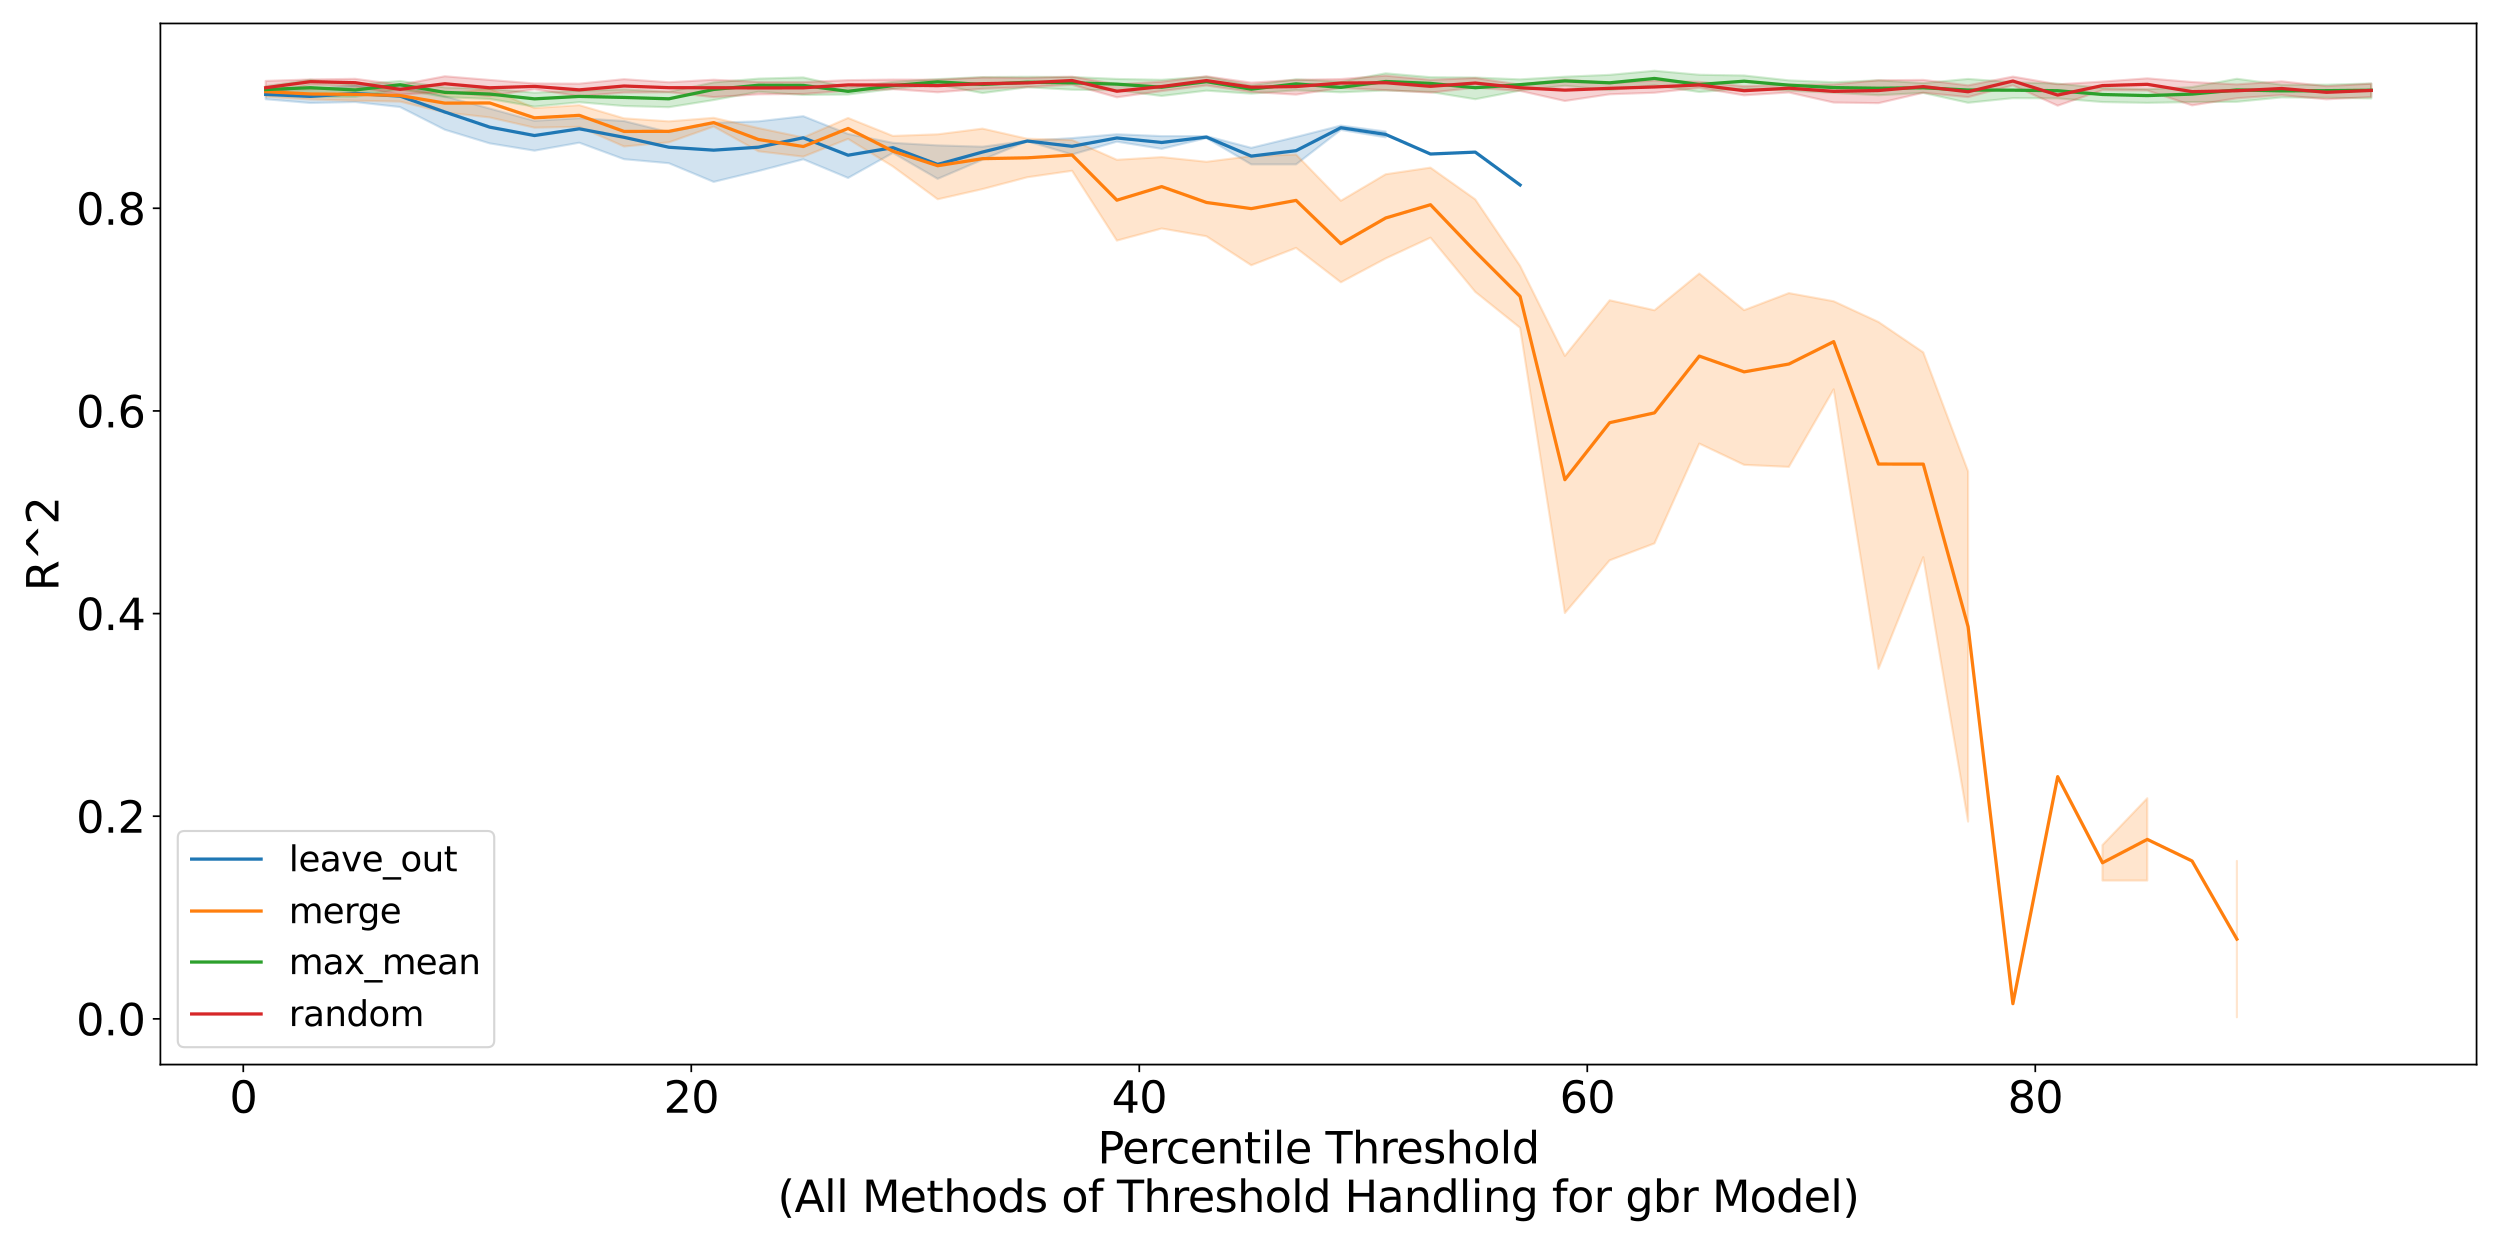 <?xml version="1.0" encoding="utf-8" standalone="no"?>
<!DOCTYPE svg PUBLIC "-//W3C//DTD SVG 1.1//EN"
  "http://www.w3.org/Graphics/SVG/1.1/DTD/svg11.dtd">
<svg xmlns:xlink="http://www.w3.org/1999/xlink" width="1152pt" height="576pt" viewBox="0 0 1152 576" xmlns="http://www.w3.org/2000/svg" version="1.1">
 <defs>
  <style type="text/css">*{stroke-linejoin: round; stroke-linecap: butt}</style>
 </defs>
 <g id="figure_1">
  <g id="patch_1">
   <path d="M 0 576 
L 1152 576 
L 1152 0 
L 0 0 
z
" style="fill: #ffffff"/>
  </g>
  <g id="axes_1">
   <g id="patch_2">
    <path d="M 73.91 490.552 
L 1141.2 490.552 
L 1141.2 10.8 
L 73.91 10.8 
z
" style="fill: #ffffff"/>
   </g>
   <g id="PolyCollection_1">
    <defs>
     <path id="m4a0634a171" d="M 122.423 -534.662 
L 122.423 -530.281 
L 143.067 -528.54 
L 163.711 -528.992 
L 184.355 -526.661 
L 204.999 -516.219 
L 225.643 -509.937 
L 246.287 -506.567 
L 266.931 -510.241 
L 287.574 -502.639 
L 308.218 -500.788 
L 328.862 -492.19 
L 349.506 -497.2 
L 370.15 -502.597 
L 390.794 -494.007 
L 411.438 -505.547 
L 432.082 -493.604 
L 452.726 -502.406 
L 473.37 -510.942 
L 494.014 -504.807 
L 514.657 -510.713 
L 535.301 -507.404 
L 555.945 -512.368 
L 576.589 -500.245 
L 597.233 -500.245 
L 617.877 -516.156 
L 638.521 -512.719 
L 638.521 -515.4 
L 638.521 -515.4 
L 617.877 -518.135 
L 597.233 -512.889 
L 576.589 -507.873 
L 555.945 -513.279 
L 535.301 -513.279 
L 514.657 -514.142 
L 494.014 -512.361 
L 473.37 -511.092 
L 452.726 -508.398 
L 432.082 -509.004 
L 411.438 -510.182 
L 390.794 -514.289 
L 370.15 -522.458 
L 349.506 -520.078 
L 328.862 -519.395 
L 308.218 -515.105 
L 287.574 -520.228 
L 266.931 -521.549 
L 246.287 -520.344 
L 225.643 -525.974 
L 204.999 -531.592 
L 184.355 -536.585 
L 163.711 -536.496 
L 143.067 -534.888 
L 122.423 -534.662 
z
" style="stroke: #1f77b4; stroke-opacity: 0.2"/>
    </defs>
    <g clip-path="url(#p0e1de28fc1)">
     <use xlink:href="#m4a0634a171" x="0" y="576" style="fill: #1f77b4; fill-opacity: 0.2; stroke: #1f77b4; stroke-opacity: 0.2"/>
    </g>
   </g>
   <g id="PolyCollection_2">
    <path d="M 122.423 40.106 
L 122.423 44.524 
L 143.067 45.809 
L 163.711 46.401 
L 184.355 46.813 
L 204.999 51.826 
L 225.643 54.112 
L 246.287 58.826 
L 266.931 58.439 
L 287.574 67.488 
L 308.218 65.592 
L 328.862 58.318 
L 349.506 69.719 
L 370.15 72.183 
L 390.794 63.997 
L 411.438 76.705 
L 432.082 91.825 
L 452.726 87.122 
L 473.37 81.682 
L 494.014 78.698 
L 514.657 110.86 
L 535.301 105.288 
L 555.945 108.879 
L 576.589 122.224 
L 597.233 114.238 
L 617.877 130.082 
L 638.521 119.089 
L 659.165 109.519 
L 679.809 134.504 
L 700.453 151.051 
L 721.096 282.473 
L 741.74 258.194 
L 762.384 250.391 
L 783.028 204.406 
L 803.672 214.196 
L 824.316 215.141 
L 844.96 179.409 
L 865.604 308.198 
L 886.248 256.777 
L 906.892 378.583 
L 906.892 217.19 
L 906.892 217.19 
L 886.248 162.373 
L 865.604 148.359 
L 844.96 138.819 
L 824.316 135.058 
L 803.672 142.917 
L 783.028 126.049 
L 762.384 142.964 
L 741.74 138.368 
L 721.096 163.981 
L 700.453 122.484 
L 679.809 91.884 
L 659.165 77.242 
L 638.521 80.292 
L 617.877 92.502 
L 597.233 71.206 
L 576.589 71.934 
L 555.945 74.546 
L 535.301 72.392 
L 514.657 73.628 
L 494.014 64.511 
L 473.37 63.93 
L 452.726 59.27 
L 432.082 61.893 
L 411.438 62.633 
L 390.794 54.357 
L 370.15 63.346 
L 349.506 59.028 
L 328.862 54.284 
L 308.218 55.923 
L 287.574 54.526 
L 266.931 48.454 
L 246.287 49.793 
L 225.643 40.902 
L 204.999 43.361 
L 184.355 40.964 
L 163.711 40.592 
L 143.067 40.978 
L 122.423 40.106 
z
" clip-path="url(#p0e1de28fc1)" style="fill: #ff7f0e; fill-opacity: 0.2; stroke: #ff7f0e; stroke-opacity: 0.2"/>
    <path d="M 968.823 389.383 
L 968.823 405.753 
L 989.467 405.753 
L 989.467 367.833 
L 989.467 367.833 
L 968.823 389.383 
z
" clip-path="url(#p0e1de28fc1)" style="fill: #ff7f0e; fill-opacity: 0.2; stroke: #ff7f0e; stroke-opacity: 0.2"/>
    <path d="M 1030.755 396.744 
L 1030.755 468.745 
L 1030.755 396.744 
L 1030.755 396.744 
z
" clip-path="url(#p0e1de28fc1)" style="fill: #ff7f0e; fill-opacity: 0.2; stroke: #ff7f0e; stroke-opacity: 0.2"/>
   </g>
   <g id="PolyCollection_3">
    <defs>
     <path id="m84f36519cc" d="M 122.423 -536.278 
L 122.423 -532.912 
L 143.067 -531.481 
L 163.711 -531.401 
L 184.355 -534.915 
L 204.999 -531.275 
L 225.643 -530.411 
L 246.287 -526.876 
L 266.931 -528.896 
L 287.574 -527.149 
L 308.218 -526.602 
L 328.862 -529.895 
L 349.506 -533.724 
L 370.15 -532.241 
L 390.794 -532.459 
L 411.438 -535.029 
L 432.082 -537.017 
L 452.726 -533.116 
L 473.37 -535.795 
L 494.014 -534.655 
L 514.657 -534.407 
L 535.301 -531.789 
L 555.945 -534.227 
L 576.589 -532.859 
L 597.233 -534.391 
L 617.877 -533.473 
L 638.521 -534.315 
L 659.165 -533.614 
L 679.809 -530.284 
L 700.453 -534.267 
L 721.096 -536.49 
L 741.74 -534.472 
L 762.384 -536.692 
L 783.028 -533.61 
L 803.672 -535.133 
L 824.316 -534.232 
L 844.96 -533.23 
L 865.604 -532.114 
L 886.248 -533.187 
L 906.892 -528.638 
L 927.536 -530.771 
L 948.179 -530.662 
L 968.823 -528.974 
L 989.467 -528.597 
L 1010.111 -528.967 
L 1030.755 -529.084 
L 1051.399 -531.122 
L 1072.043 -530.995 
L 1092.687 -530.642 
L 1092.687 -537.522 
L 1092.687 -537.522 
L 1072.043 -536.968 
L 1051.399 -536.953 
L 1030.755 -539.699 
L 1010.111 -535.875 
L 989.467 -534.875 
L 968.823 -535.48 
L 948.179 -537.469 
L 927.536 -538.122 
L 906.892 -539.626 
L 886.248 -537.711 
L 865.604 -538.979 
L 844.96 -538.125 
L 824.316 -538.971 
L 803.672 -541.208 
L 783.028 -541.552 
L 762.384 -543.393 
L 741.74 -541.501 
L 721.096 -540.653 
L 700.453 -539.422 
L 679.809 -540.263 
L 659.165 -540.429 
L 638.521 -542.219 
L 617.877 -538.419 
L 597.233 -539.445 
L 576.589 -536.776 
L 555.945 -540.641 
L 535.301 -539.217 
L 514.657 -539.622 
L 494.014 -540.51 
L 473.37 -540.612 
L 452.726 -540.486 
L 432.082 -539.536 
L 411.438 -538.246 
L 390.794 -535.686 
L 370.15 -540.319 
L 349.506 -539.772 
L 328.862 -538.028 
L 308.218 -533.674 
L 287.574 -534.822 
L 266.931 -534.168 
L 246.287 -533.305 
L 225.643 -535.067 
L 204.999 -535.712 
L 184.355 -538.673 
L 163.711 -536.943 
L 143.067 -539.259 
L 122.423 -536.278 
z
" style="stroke: #2ca02c; stroke-opacity: 0.2"/>
    </defs>
    <g clip-path="url(#p0e1de28fc1)">
     <use xlink:href="#m84f36519cc" x="0" y="576" style="fill: #2ca02c; fill-opacity: 0.2; stroke: #2ca02c; stroke-opacity: 0.2"/>
    </g>
   </g>
   <g id="PolyCollection_4">
    <defs>
     <path id="mece742f27a" d="M 122.423 -538.71 
L 122.423 -532.484 
L 143.067 -536.927 
L 163.711 -536.182 
L 184.355 -532.392 
L 204.999 -533.662 
L 225.643 -531.759 
L 246.287 -534.849 
L 266.931 -531.677 
L 287.574 -533.352 
L 308.218 -533.517 
L 328.862 -531.247 
L 349.506 -532.533 
L 370.15 -532.711 
L 390.794 -534.233 
L 411.438 -534.919 
L 432.082 -533.471 
L 452.726 -535.079 
L 473.37 -535.884 
L 494.014 -536.933 
L 514.657 -531.165 
L 535.301 -534.038 
L 555.945 -536.616 
L 576.589 -533.632 
L 597.233 -532.398 
L 617.877 -535.473 
L 638.521 -534.45 
L 659.165 -533.327 
L 679.809 -535.595 
L 700.453 -534.111 
L 721.096 -529.471 
L 741.74 -532.551 
L 762.384 -533.265 
L 783.028 -535.531 
L 803.672 -532.073 
L 824.316 -533.389 
L 844.96 -528.756 
L 865.604 -528.47 
L 886.248 -533.263 
L 906.892 -531.253 
L 927.536 -536.658 
L 948.179 -527.303 
L 968.823 -534.434 
L 989.467 -534.32 
L 1010.111 -527.444 
L 1030.755 -530.737 
L 1051.399 -532.174 
L 1072.043 -530.236 
L 1092.687 -531.334 
L 1092.687 -537.43 
L 1092.687 -537.43 
L 1072.043 -536.284 
L 1051.399 -538.517 
L 1030.755 -537.106 
L 1010.111 -538.2 
L 989.467 -539.901 
L 968.823 -538.394 
L 948.179 -537.162 
L 927.536 -540.701 
L 906.892 -536.656 
L 886.248 -539.181 
L 865.604 -539.014 
L 844.96 -537.076 
L 824.316 -536.989 
L 803.672 -536.284 
L 783.028 -538.28 
L 762.384 -538.894 
L 741.74 -537.692 
L 721.096 -539.383 
L 700.453 -536.956 
L 679.809 -540.045 
L 659.165 -539.2 
L 638.521 -541.135 
L 617.877 -539.575 
L 597.233 -539.192 
L 576.589 -537.911 
L 555.945 -540.843 
L 535.301 -538.351 
L 514.657 -537.165 
L 494.014 -540.675 
L 473.37 -540.107 
L 452.726 -540.289 
L 432.082 -539.253 
L 411.438 -539.329 
L 390.794 -539.065 
L 370.15 -538.161 
L 349.506 -538.236 
L 328.862 -539.259 
L 308.218 -538.098 
L 287.574 -539.511 
L 266.931 -537.447 
L 246.287 -537.533 
L 225.643 -539.159 
L 204.999 -540.858 
L 184.355 -536.942 
L 163.711 -539.682 
L 143.067 -539.38 
L 122.423 -538.71 
z
" style="stroke: #d62728; stroke-opacity: 0.2"/>
    </defs>
    <g clip-path="url(#p0e1de28fc1)">
     <use xlink:href="#mece742f27a" x="0" y="576" style="fill: #d62728; fill-opacity: 0.2; stroke: #d62728; stroke-opacity: 0.2"/>
    </g>
   </g>
   <g id="matplotlib.axis_1">
    <g id="xtick_1">
     <g id="line2d_1">
      <defs>
       <path id="m1bccd94fbe" d="M 0 0 
L 0 3.5 
" style="stroke: #000000; stroke-width: 0.8"/>
      </defs>
      <g>
       <use xlink:href="#m1bccd94fbe" x="112.101" y="490.552" style="stroke: #000000; stroke-width: 0.8"/>
      </g>
     </g>
     <g id="text_1">
      <!-- 0 -->
      <g transform="translate(105.739 512.749) scale(0.2 -0.2)">
       <defs>
        <path id="DejaVuSans-30" d="M 2034 4250 
Q 1547 4250 1301 3770 
Q 1056 3291 1056 2328 
Q 1056 1369 1301 889 
Q 1547 409 2034 409 
Q 2525 409 2770 889 
Q 3016 1369 3016 2328 
Q 3016 3291 2770 3770 
Q 2525 4250 2034 4250 
z
M 2034 4750 
Q 2819 4750 3233 4129 
Q 3647 3509 3647 2328 
Q 3647 1150 3233 529 
Q 2819 -91 2034 -91 
Q 1250 -91 836 529 
Q 422 1150 422 2328 
Q 422 3509 836 4129 
Q 1250 4750 2034 4750 
z
" transform="scale(0.016)"/>
       </defs>
       <use xlink:href="#DejaVuSans-30"/>
      </g>
     </g>
    </g>
    <g id="xtick_2">
     <g id="line2d_2">
      <g>
       <use xlink:href="#m1bccd94fbe" x="318.54" y="490.552" style="stroke: #000000; stroke-width: 0.8"/>
      </g>
     </g>
     <g id="text_2">
      <!-- 20 -->
      <g transform="translate(305.815 512.749) scale(0.2 -0.2)">
       <defs>
        <path id="DejaVuSans-32" d="M 1228 531 
L 3431 531 
L 3431 0 
L 469 0 
L 469 531 
Q 828 903 1448 1529 
Q 2069 2156 2228 2338 
Q 2531 2678 2651 2914 
Q 2772 3150 2772 3378 
Q 2772 3750 2511 3984 
Q 2250 4219 1831 4219 
Q 1534 4219 1204 4116 
Q 875 4013 500 3803 
L 500 4441 
Q 881 4594 1212 4672 
Q 1544 4750 1819 4750 
Q 2544 4750 2975 4387 
Q 3406 4025 3406 3419 
Q 3406 3131 3298 2873 
Q 3191 2616 2906 2266 
Q 2828 2175 2409 1742 
Q 1991 1309 1228 531 
z
" transform="scale(0.016)"/>
       </defs>
       <use xlink:href="#DejaVuSans-32"/>
       <use xlink:href="#DejaVuSans-30" x="63.623"/>
      </g>
     </g>
    </g>
    <g id="xtick_3">
     <g id="line2d_3">
      <g>
       <use xlink:href="#m1bccd94fbe" x="524.979" y="490.552" style="stroke: #000000; stroke-width: 0.8"/>
      </g>
     </g>
     <g id="text_3">
      <!-- 40 -->
      <g transform="translate(512.254 512.749) scale(0.2 -0.2)">
       <defs>
        <path id="DejaVuSans-34" d="M 2419 4116 
L 825 1625 
L 2419 1625 
L 2419 4116 
z
M 2253 4666 
L 3047 4666 
L 3047 1625 
L 3713 1625 
L 3713 1100 
L 3047 1100 
L 3047 0 
L 2419 0 
L 2419 1100 
L 313 1100 
L 313 1709 
L 2253 4666 
z
" transform="scale(0.016)"/>
       </defs>
       <use xlink:href="#DejaVuSans-34"/>
       <use xlink:href="#DejaVuSans-30" x="63.623"/>
      </g>
     </g>
    </g>
    <g id="xtick_4">
     <g id="line2d_4">
      <g>
       <use xlink:href="#m1bccd94fbe" x="731.418" y="490.552" style="stroke: #000000; stroke-width: 0.8"/>
      </g>
     </g>
     <g id="text_4">
      <!-- 60 -->
      <g transform="translate(718.693 512.749) scale(0.2 -0.2)">
       <defs>
        <path id="DejaVuSans-36" d="M 2113 2584 
Q 1688 2584 1439 2293 
Q 1191 2003 1191 1497 
Q 1191 994 1439 701 
Q 1688 409 2113 409 
Q 2538 409 2786 701 
Q 3034 994 3034 1497 
Q 3034 2003 2786 2293 
Q 2538 2584 2113 2584 
z
M 3366 4563 
L 3366 3988 
Q 3128 4100 2886 4159 
Q 2644 4219 2406 4219 
Q 1781 4219 1451 3797 
Q 1122 3375 1075 2522 
Q 1259 2794 1537 2939 
Q 1816 3084 2150 3084 
Q 2853 3084 3261 2657 
Q 3669 2231 3669 1497 
Q 3669 778 3244 343 
Q 2819 -91 2113 -91 
Q 1303 -91 875 529 
Q 447 1150 447 2328 
Q 447 3434 972 4092 
Q 1497 4750 2381 4750 
Q 2619 4750 2861 4703 
Q 3103 4656 3366 4563 
z
" transform="scale(0.016)"/>
       </defs>
       <use xlink:href="#DejaVuSans-36"/>
       <use xlink:href="#DejaVuSans-30" x="63.623"/>
      </g>
     </g>
    </g>
    <g id="xtick_5">
     <g id="line2d_5">
      <g>
       <use xlink:href="#m1bccd94fbe" x="937.858" y="490.552" style="stroke: #000000; stroke-width: 0.8"/>
      </g>
     </g>
     <g id="text_5">
      <!-- 80 -->
      <g transform="translate(925.133 512.749) scale(0.2 -0.2)">
       <defs>
        <path id="DejaVuSans-38" d="M 2034 2216 
Q 1584 2216 1326 1975 
Q 1069 1734 1069 1313 
Q 1069 891 1326 650 
Q 1584 409 2034 409 
Q 2484 409 2743 651 
Q 3003 894 3003 1313 
Q 3003 1734 2745 1975 
Q 2488 2216 2034 2216 
z
M 1403 2484 
Q 997 2584 770 2862 
Q 544 3141 544 3541 
Q 544 4100 942 4425 
Q 1341 4750 2034 4750 
Q 2731 4750 3128 4425 
Q 3525 4100 3525 3541 
Q 3525 3141 3298 2862 
Q 3072 2584 2669 2484 
Q 3125 2378 3379 2068 
Q 3634 1759 3634 1313 
Q 3634 634 3220 271 
Q 2806 -91 2034 -91 
Q 1263 -91 848 271 
Q 434 634 434 1313 
Q 434 1759 690 2068 
Q 947 2378 1403 2484 
z
M 1172 3481 
Q 1172 3119 1398 2916 
Q 1625 2713 2034 2713 
Q 2441 2713 2670 2916 
Q 2900 3119 2900 3481 
Q 2900 3844 2670 4047 
Q 2441 4250 2034 4250 
Q 1625 4250 1398 4047 
Q 1172 3844 1172 3481 
z
" transform="scale(0.016)"/>
       </defs>
       <use xlink:href="#DejaVuSans-38"/>
       <use xlink:href="#DejaVuSans-30" x="63.623"/>
      </g>
     </g>
    </g>
    <g id="text_6">
     <!-- Percentile Threshold -->
     <g transform="translate(505.775 536.105) scale(0.2 -0.2)">
      <defs>
       <path id="DejaVuSans-50" d="M 1259 4147 
L 1259 2394 
L 2053 2394 
Q 2494 2394 2734 2622 
Q 2975 2850 2975 3272 
Q 2975 3691 2734 3919 
Q 2494 4147 2053 4147 
L 1259 4147 
z
M 628 4666 
L 2053 4666 
Q 2838 4666 3239 4311 
Q 3641 3956 3641 3272 
Q 3641 2581 3239 2228 
Q 2838 1875 2053 1875 
L 1259 1875 
L 1259 0 
L 628 0 
L 628 4666 
z
" transform="scale(0.016)"/>
       <path id="DejaVuSans-65" d="M 3597 1894 
L 3597 1613 
L 953 1613 
Q 991 1019 1311 708 
Q 1631 397 2203 397 
Q 2534 397 2845 478 
Q 3156 559 3463 722 
L 3463 178 
Q 3153 47 2828 -22 
Q 2503 -91 2169 -91 
Q 1331 -91 842 396 
Q 353 884 353 1716 
Q 353 2575 817 3079 
Q 1281 3584 2069 3584 
Q 2775 3584 3186 3129 
Q 3597 2675 3597 1894 
z
M 3022 2063 
Q 3016 2534 2758 2815 
Q 2500 3097 2075 3097 
Q 1594 3097 1305 2825 
Q 1016 2553 972 2059 
L 3022 2063 
z
" transform="scale(0.016)"/>
       <path id="DejaVuSans-72" d="M 2631 2963 
Q 2534 3019 2420 3045 
Q 2306 3072 2169 3072 
Q 1681 3072 1420 2755 
Q 1159 2438 1159 1844 
L 1159 0 
L 581 0 
L 581 3500 
L 1159 3500 
L 1159 2956 
Q 1341 3275 1631 3429 
Q 1922 3584 2338 3584 
Q 2397 3584 2469 3576 
Q 2541 3569 2628 3553 
L 2631 2963 
z
" transform="scale(0.016)"/>
       <path id="DejaVuSans-63" d="M 3122 3366 
L 3122 2828 
Q 2878 2963 2633 3030 
Q 2388 3097 2138 3097 
Q 1578 3097 1268 2742 
Q 959 2388 959 1747 
Q 959 1106 1268 751 
Q 1578 397 2138 397 
Q 2388 397 2633 464 
Q 2878 531 3122 666 
L 3122 134 
Q 2881 22 2623 -34 
Q 2366 -91 2075 -91 
Q 1284 -91 818 406 
Q 353 903 353 1747 
Q 353 2603 823 3093 
Q 1294 3584 2113 3584 
Q 2378 3584 2631 3529 
Q 2884 3475 3122 3366 
z
" transform="scale(0.016)"/>
       <path id="DejaVuSans-6e" d="M 3513 2113 
L 3513 0 
L 2938 0 
L 2938 2094 
Q 2938 2591 2744 2837 
Q 2550 3084 2163 3084 
Q 1697 3084 1428 2787 
Q 1159 2491 1159 1978 
L 1159 0 
L 581 0 
L 581 3500 
L 1159 3500 
L 1159 2956 
Q 1366 3272 1645 3428 
Q 1925 3584 2291 3584 
Q 2894 3584 3203 3211 
Q 3513 2838 3513 2113 
z
" transform="scale(0.016)"/>
       <path id="DejaVuSans-74" d="M 1172 4494 
L 1172 3500 
L 2356 3500 
L 2356 3053 
L 1172 3053 
L 1172 1153 
Q 1172 725 1289 603 
Q 1406 481 1766 481 
L 2356 481 
L 2356 0 
L 1766 0 
Q 1100 0 847 248 
Q 594 497 594 1153 
L 594 3053 
L 172 3053 
L 172 3500 
L 594 3500 
L 594 4494 
L 1172 4494 
z
" transform="scale(0.016)"/>
       <path id="DejaVuSans-69" d="M 603 3500 
L 1178 3500 
L 1178 0 
L 603 0 
L 603 3500 
z
M 603 4863 
L 1178 4863 
L 1178 4134 
L 603 4134 
L 603 4863 
z
" transform="scale(0.016)"/>
       <path id="DejaVuSans-6c" d="M 603 4863 
L 1178 4863 
L 1178 0 
L 603 0 
L 603 4863 
z
" transform="scale(0.016)"/>
       <path id="DejaVuSans-20" transform="scale(0.016)"/>
       <path id="DejaVuSans-54" d="M -19 4666 
L 3928 4666 
L 3928 4134 
L 2272 4134 
L 2272 0 
L 1638 0 
L 1638 4134 
L -19 4134 
L -19 4666 
z
" transform="scale(0.016)"/>
       <path id="DejaVuSans-68" d="M 3513 2113 
L 3513 0 
L 2938 0 
L 2938 2094 
Q 2938 2591 2744 2837 
Q 2550 3084 2163 3084 
Q 1697 3084 1428 2787 
Q 1159 2491 1159 1978 
L 1159 0 
L 581 0 
L 581 4863 
L 1159 4863 
L 1159 2956 
Q 1366 3272 1645 3428 
Q 1925 3584 2291 3584 
Q 2894 3584 3203 3211 
Q 3513 2838 3513 2113 
z
" transform="scale(0.016)"/>
       <path id="DejaVuSans-73" d="M 2834 3397 
L 2834 2853 
Q 2591 2978 2328 3040 
Q 2066 3103 1784 3103 
Q 1356 3103 1142 2972 
Q 928 2841 928 2578 
Q 928 2378 1081 2264 
Q 1234 2150 1697 2047 
L 1894 2003 
Q 2506 1872 2764 1633 
Q 3022 1394 3022 966 
Q 3022 478 2636 193 
Q 2250 -91 1575 -91 
Q 1294 -91 989 -36 
Q 684 19 347 128 
L 347 722 
Q 666 556 975 473 
Q 1284 391 1588 391 
Q 1994 391 2212 530 
Q 2431 669 2431 922 
Q 2431 1156 2273 1281 
Q 2116 1406 1581 1522 
L 1381 1569 
Q 847 1681 609 1914 
Q 372 2147 372 2553 
Q 372 3047 722 3315 
Q 1072 3584 1716 3584 
Q 2034 3584 2315 3537 
Q 2597 3491 2834 3397 
z
" transform="scale(0.016)"/>
       <path id="DejaVuSans-6f" d="M 1959 3097 
Q 1497 3097 1228 2736 
Q 959 2375 959 1747 
Q 959 1119 1226 758 
Q 1494 397 1959 397 
Q 2419 397 2687 759 
Q 2956 1122 2956 1747 
Q 2956 2369 2687 2733 
Q 2419 3097 1959 3097 
z
M 1959 3584 
Q 2709 3584 3137 3096 
Q 3566 2609 3566 1747 
Q 3566 888 3137 398 
Q 2709 -91 1959 -91 
Q 1206 -91 779 398 
Q 353 888 353 1747 
Q 353 2609 779 3096 
Q 1206 3584 1959 3584 
z
" transform="scale(0.016)"/>
       <path id="DejaVuSans-64" d="M 2906 2969 
L 2906 4863 
L 3481 4863 
L 3481 0 
L 2906 0 
L 2906 525 
Q 2725 213 2448 61 
Q 2172 -91 1784 -91 
Q 1150 -91 751 415 
Q 353 922 353 1747 
Q 353 2572 751 3078 
Q 1150 3584 1784 3584 
Q 2172 3584 2448 3432 
Q 2725 3281 2906 2969 
z
M 947 1747 
Q 947 1113 1208 752 
Q 1469 391 1925 391 
Q 2381 391 2643 752 
Q 2906 1113 2906 1747 
Q 2906 2381 2643 2742 
Q 2381 3103 1925 3103 
Q 1469 3103 1208 2742 
Q 947 2381 947 1747 
z
" transform="scale(0.016)"/>
      </defs>
      <use xlink:href="#DejaVuSans-50"/>
      <use xlink:href="#DejaVuSans-65" x="56.678"/>
      <use xlink:href="#DejaVuSans-72" x="118.201"/>
      <use xlink:href="#DejaVuSans-63" x="157.064"/>
      <use xlink:href="#DejaVuSans-65" x="212.045"/>
      <use xlink:href="#DejaVuSans-6e" x="273.568"/>
      <use xlink:href="#DejaVuSans-74" x="336.947"/>
      <use xlink:href="#DejaVuSans-69" x="376.156"/>
      <use xlink:href="#DejaVuSans-6c" x="403.939"/>
      <use xlink:href="#DejaVuSans-65" x="431.723"/>
      <use xlink:href="#DejaVuSans-20" x="493.246"/>
      <use xlink:href="#DejaVuSans-54" x="525.033"/>
      <use xlink:href="#DejaVuSans-68" x="586.117"/>
      <use xlink:href="#DejaVuSans-72" x="649.496"/>
      <use xlink:href="#DejaVuSans-65" x="688.359"/>
      <use xlink:href="#DejaVuSans-73" x="749.883"/>
      <use xlink:href="#DejaVuSans-68" x="801.982"/>
      <use xlink:href="#DejaVuSans-6f" x="865.361"/>
      <use xlink:href="#DejaVuSans-6c" x="926.543"/>
      <use xlink:href="#DejaVuSans-64" x="954.326"/>
     </g>
     <!-- (All Methods of Threshold Handling for gbr Model) -->
     <g transform="translate(358.316 558.501) scale(0.2 -0.2)">
      <defs>
       <path id="DejaVuSans-28" d="M 1984 4856 
Q 1566 4138 1362 3434 
Q 1159 2731 1159 2009 
Q 1159 1288 1364 580 
Q 1569 -128 1984 -844 
L 1484 -844 
Q 1016 -109 783 600 
Q 550 1309 550 2009 
Q 550 2706 781 3412 
Q 1013 4119 1484 4856 
L 1984 4856 
z
" transform="scale(0.016)"/>
       <path id="DejaVuSans-41" d="M 2188 4044 
L 1331 1722 
L 3047 1722 
L 2188 4044 
z
M 1831 4666 
L 2547 4666 
L 4325 0 
L 3669 0 
L 3244 1197 
L 1141 1197 
L 716 0 
L 50 0 
L 1831 4666 
z
" transform="scale(0.016)"/>
       <path id="DejaVuSans-4d" d="M 628 4666 
L 1569 4666 
L 2759 1491 
L 3956 4666 
L 4897 4666 
L 4897 0 
L 4281 0 
L 4281 4097 
L 3078 897 
L 2444 897 
L 1241 4097 
L 1241 0 
L 628 0 
L 628 4666 
z
" transform="scale(0.016)"/>
       <path id="DejaVuSans-66" d="M 2375 4863 
L 2375 4384 
L 1825 4384 
Q 1516 4384 1395 4259 
Q 1275 4134 1275 3809 
L 1275 3500 
L 2222 3500 
L 2222 3053 
L 1275 3053 
L 1275 0 
L 697 0 
L 697 3053 
L 147 3053 
L 147 3500 
L 697 3500 
L 697 3744 
Q 697 4328 969 4595 
Q 1241 4863 1831 4863 
L 2375 4863 
z
" transform="scale(0.016)"/>
       <path id="DejaVuSans-48" d="M 628 4666 
L 1259 4666 
L 1259 2753 
L 3553 2753 
L 3553 4666 
L 4184 4666 
L 4184 0 
L 3553 0 
L 3553 2222 
L 1259 2222 
L 1259 0 
L 628 0 
L 628 4666 
z
" transform="scale(0.016)"/>
       <path id="DejaVuSans-61" d="M 2194 1759 
Q 1497 1759 1228 1600 
Q 959 1441 959 1056 
Q 959 750 1161 570 
Q 1363 391 1709 391 
Q 2188 391 2477 730 
Q 2766 1069 2766 1631 
L 2766 1759 
L 2194 1759 
z
M 3341 1997 
L 3341 0 
L 2766 0 
L 2766 531 
Q 2569 213 2275 61 
Q 1981 -91 1556 -91 
Q 1019 -91 701 211 
Q 384 513 384 1019 
Q 384 1609 779 1909 
Q 1175 2209 1959 2209 
L 2766 2209 
L 2766 2266 
Q 2766 2663 2505 2880 
Q 2244 3097 1772 3097 
Q 1472 3097 1187 3025 
Q 903 2953 641 2809 
L 641 3341 
Q 956 3463 1253 3523 
Q 1550 3584 1831 3584 
Q 2591 3584 2966 3190 
Q 3341 2797 3341 1997 
z
" transform="scale(0.016)"/>
       <path id="DejaVuSans-67" d="M 2906 1791 
Q 2906 2416 2648 2759 
Q 2391 3103 1925 3103 
Q 1463 3103 1205 2759 
Q 947 2416 947 1791 
Q 947 1169 1205 825 
Q 1463 481 1925 481 
Q 2391 481 2648 825 
Q 2906 1169 2906 1791 
z
M 3481 434 
Q 3481 -459 3084 -895 
Q 2688 -1331 1869 -1331 
Q 1566 -1331 1297 -1286 
Q 1028 -1241 775 -1147 
L 775 -588 
Q 1028 -725 1275 -790 
Q 1522 -856 1778 -856 
Q 2344 -856 2625 -561 
Q 2906 -266 2906 331 
L 2906 616 
Q 2728 306 2450 153 
Q 2172 0 1784 0 
Q 1141 0 747 490 
Q 353 981 353 1791 
Q 353 2603 747 3093 
Q 1141 3584 1784 3584 
Q 2172 3584 2450 3431 
Q 2728 3278 2906 2969 
L 2906 3500 
L 3481 3500 
L 3481 434 
z
" transform="scale(0.016)"/>
       <path id="DejaVuSans-62" d="M 3116 1747 
Q 3116 2381 2855 2742 
Q 2594 3103 2138 3103 
Q 1681 3103 1420 2742 
Q 1159 2381 1159 1747 
Q 1159 1113 1420 752 
Q 1681 391 2138 391 
Q 2594 391 2855 752 
Q 3116 1113 3116 1747 
z
M 1159 2969 
Q 1341 3281 1617 3432 
Q 1894 3584 2278 3584 
Q 2916 3584 3314 3078 
Q 3713 2572 3713 1747 
Q 3713 922 3314 415 
Q 2916 -91 2278 -91 
Q 1894 -91 1617 61 
Q 1341 213 1159 525 
L 1159 0 
L 581 0 
L 581 4863 
L 1159 4863 
L 1159 2969 
z
" transform="scale(0.016)"/>
       <path id="DejaVuSans-29" d="M 513 4856 
L 1013 4856 
Q 1481 4119 1714 3412 
Q 1947 2706 1947 2009 
Q 1947 1309 1714 600 
Q 1481 -109 1013 -844 
L 513 -844 
Q 928 -128 1133 580 
Q 1338 1288 1338 2009 
Q 1338 2731 1133 3434 
Q 928 4138 513 4856 
z
" transform="scale(0.016)"/>
      </defs>
      <use xlink:href="#DejaVuSans-28"/>
      <use xlink:href="#DejaVuSans-41" x="39.014"/>
      <use xlink:href="#DejaVuSans-6c" x="107.422"/>
      <use xlink:href="#DejaVuSans-6c" x="135.205"/>
      <use xlink:href="#DejaVuSans-20" x="162.988"/>
      <use xlink:href="#DejaVuSans-4d" x="194.775"/>
      <use xlink:href="#DejaVuSans-65" x="281.055"/>
      <use xlink:href="#DejaVuSans-74" x="342.578"/>
      <use xlink:href="#DejaVuSans-68" x="381.787"/>
      <use xlink:href="#DejaVuSans-6f" x="445.166"/>
      <use xlink:href="#DejaVuSans-64" x="506.348"/>
      <use xlink:href="#DejaVuSans-73" x="569.824"/>
      <use xlink:href="#DejaVuSans-20" x="621.924"/>
      <use xlink:href="#DejaVuSans-6f" x="653.711"/>
      <use xlink:href="#DejaVuSans-66" x="714.893"/>
      <use xlink:href="#DejaVuSans-20" x="750.098"/>
      <use xlink:href="#DejaVuSans-54" x="781.885"/>
      <use xlink:href="#DejaVuSans-68" x="842.969"/>
      <use xlink:href="#DejaVuSans-72" x="906.348"/>
      <use xlink:href="#DejaVuSans-65" x="945.211"/>
      <use xlink:href="#DejaVuSans-73" x="1006.734"/>
      <use xlink:href="#DejaVuSans-68" x="1058.834"/>
      <use xlink:href="#DejaVuSans-6f" x="1122.213"/>
      <use xlink:href="#DejaVuSans-6c" x="1183.395"/>
      <use xlink:href="#DejaVuSans-64" x="1211.178"/>
      <use xlink:href="#DejaVuSans-20" x="1274.654"/>
      <use xlink:href="#DejaVuSans-48" x="1306.441"/>
      <use xlink:href="#DejaVuSans-61" x="1381.637"/>
      <use xlink:href="#DejaVuSans-6e" x="1442.916"/>
      <use xlink:href="#DejaVuSans-64" x="1506.295"/>
      <use xlink:href="#DejaVuSans-6c" x="1569.771"/>
      <use xlink:href="#DejaVuSans-69" x="1597.555"/>
      <use xlink:href="#DejaVuSans-6e" x="1625.338"/>
      <use xlink:href="#DejaVuSans-67" x="1688.717"/>
      <use xlink:href="#DejaVuSans-20" x="1752.193"/>
      <use xlink:href="#DejaVuSans-66" x="1783.98"/>
      <use xlink:href="#DejaVuSans-6f" x="1819.186"/>
      <use xlink:href="#DejaVuSans-72" x="1880.367"/>
      <use xlink:href="#DejaVuSans-20" x="1921.48"/>
      <use xlink:href="#DejaVuSans-67" x="1953.268"/>
      <use xlink:href="#DejaVuSans-62" x="2016.744"/>
      <use xlink:href="#DejaVuSans-72" x="2080.221"/>
      <use xlink:href="#DejaVuSans-20" x="2121.334"/>
      <use xlink:href="#DejaVuSans-4d" x="2153.121"/>
      <use xlink:href="#DejaVuSans-6f" x="2239.4"/>
      <use xlink:href="#DejaVuSans-64" x="2300.582"/>
      <use xlink:href="#DejaVuSans-65" x="2364.059"/>
      <use xlink:href="#DejaVuSans-6c" x="2425.582"/>
      <use xlink:href="#DejaVuSans-29" x="2453.365"/>
     </g>
    </g>
   </g>
   <g id="matplotlib.axis_2">
    <g id="ytick_1">
     <g id="line2d_6">
      <defs>
       <path id="m9609513b47" d="M 0 0 
L -3.5 0 
" style="stroke: #000000; stroke-width: 0.8"/>
      </defs>
      <g>
       <use xlink:href="#m9609513b47" x="73.91" y="469.493" style="stroke: #000000; stroke-width: 0.8"/>
      </g>
     </g>
     <g id="text_7">
      <!-- 0.0 -->
      <g transform="translate(35.104 477.091) scale(0.2 -0.2)">
       <defs>
        <path id="DejaVuSans-2e" d="M 684 794 
L 1344 794 
L 1344 0 
L 684 0 
L 684 794 
z
" transform="scale(0.016)"/>
       </defs>
       <use xlink:href="#DejaVuSans-30"/>
       <use xlink:href="#DejaVuSans-2e" x="63.623"/>
       <use xlink:href="#DejaVuSans-30" x="95.41"/>
      </g>
     </g>
    </g>
    <g id="ytick_2">
     <g id="line2d_7">
      <g>
       <use xlink:href="#m9609513b47" x="73.91" y="376.115" style="stroke: #000000; stroke-width: 0.8"/>
      </g>
     </g>
     <g id="text_8">
      <!-- 0.2 -->
      <g transform="translate(35.104 383.713) scale(0.2 -0.2)">
       <use xlink:href="#DejaVuSans-30"/>
       <use xlink:href="#DejaVuSans-2e" x="63.623"/>
       <use xlink:href="#DejaVuSans-32" x="95.41"/>
      </g>
     </g>
    </g>
    <g id="ytick_3">
     <g id="line2d_8">
      <g>
       <use xlink:href="#m9609513b47" x="73.91" y="282.737" style="stroke: #000000; stroke-width: 0.8"/>
      </g>
     </g>
     <g id="text_9">
      <!-- 0.4 -->
      <g transform="translate(35.104 290.335) scale(0.2 -0.2)">
       <use xlink:href="#DejaVuSans-30"/>
       <use xlink:href="#DejaVuSans-2e" x="63.623"/>
       <use xlink:href="#DejaVuSans-34" x="95.41"/>
      </g>
     </g>
    </g>
    <g id="ytick_4">
     <g id="line2d_9">
      <g>
       <use xlink:href="#m9609513b47" x="73.91" y="189.359" style="stroke: #000000; stroke-width: 0.8"/>
      </g>
     </g>
     <g id="text_10">
      <!-- 0.6 -->
      <g transform="translate(35.104 196.958) scale(0.2 -0.2)">
       <use xlink:href="#DejaVuSans-30"/>
       <use xlink:href="#DejaVuSans-2e" x="63.623"/>
       <use xlink:href="#DejaVuSans-36" x="95.41"/>
      </g>
     </g>
    </g>
    <g id="ytick_5">
     <g id="line2d_10">
      <g>
       <use xlink:href="#m9609513b47" x="73.91" y="95.981" style="stroke: #000000; stroke-width: 0.8"/>
      </g>
     </g>
     <g id="text_11">
      <!-- 0.8 -->
      <g transform="translate(35.104 103.58) scale(0.2 -0.2)">
       <use xlink:href="#DejaVuSans-30"/>
       <use xlink:href="#DejaVuSans-2e" x="63.623"/>
       <use xlink:href="#DejaVuSans-38" x="95.41"/>
      </g>
     </g>
    </g>
    <g id="text_12">
     <!-- R^2 -->
     <g transform="translate(26.944 272.367) rotate(-90) scale(0.2 -0.2)">
      <defs>
       <path id="DejaVuSans-52" d="M 2841 2188 
Q 3044 2119 3236 1894 
Q 3428 1669 3622 1275 
L 4263 0 
L 3584 0 
L 2988 1197 
Q 2756 1666 2539 1819 
Q 2322 1972 1947 1972 
L 1259 1972 
L 1259 0 
L 628 0 
L 628 4666 
L 2053 4666 
Q 2853 4666 3247 4331 
Q 3641 3997 3641 3322 
Q 3641 2881 3436 2590 
Q 3231 2300 2841 2188 
z
M 1259 4147 
L 1259 2491 
L 2053 2491 
Q 2509 2491 2742 2702 
Q 2975 2913 2975 3322 
Q 2975 3731 2742 3939 
Q 2509 4147 2053 4147 
L 1259 4147 
z
" transform="scale(0.016)"/>
       <path id="DejaVuSans-5e" d="M 2988 4666 
L 4684 2925 
L 4056 2925 
L 2681 4159 
L 1306 2925 
L 678 2925 
L 2375 4666 
L 2988 4666 
z
" transform="scale(0.016)"/>
      </defs>
      <use xlink:href="#DejaVuSans-52"/>
      <use xlink:href="#DejaVuSans-5e" x="69.482"/>
      <use xlink:href="#DejaVuSans-32" x="153.271"/>
     </g>
    </g>
   </g>
   <g id="line2d_11">
    <path d="M 122.423 43.497 
L 143.067 44.418 
L 163.711 43.071 
L 184.355 44.298 
L 204.999 51.621 
L 225.643 58.584 
L 246.287 62.456 
L 266.931 59.352 
L 287.574 63.273 
L 308.218 67.848 
L 328.862 69.194 
L 349.506 67.827 
L 370.15 63.473 
L 390.794 71.518 
L 411.438 68.044 
L 432.082 75.769 
L 452.726 70.067 
L 473.37 64.983 
L 494.014 67.416 
L 514.657 63.572 
L 535.301 65.659 
L 555.945 63.177 
L 576.589 71.941 
L 597.233 69.433 
L 617.877 58.855 
L 638.521 61.94 
L 659.165 70.969 
L 679.809 70.096 
L 700.453 85.239 
" clip-path="url(#p0e1de28fc1)" style="fill: none; stroke: #1f77b4; stroke-width: 1.5; stroke-linecap: square"/>
   </g>
   <g id="line2d_12">
    <path d="M 122.423 42.24 
L 143.067 43.31 
L 163.711 43.48 
L 184.355 44.025 
L 204.999 47.525 
L 225.643 47.439 
L 246.287 54.301 
L 266.931 53.153 
L 287.574 60.562 
L 308.218 60.523 
L 328.862 56.499 
L 349.506 64.287 
L 370.15 67.516 
L 390.794 59.191 
L 411.438 69.669 
L 432.082 76.363 
L 452.726 73.11 
L 473.37 72.722 
L 494.014 71.429 
L 514.657 92.244 
L 535.301 85.985 
L 555.945 93.299 
L 576.589 96.135 
L 597.233 92.338 
L 617.877 112.304 
L 638.521 100.447 
L 659.165 94.338 
L 679.809 115.952 
L 700.453 136.573 
L 721.096 221.035 
L 741.74 194.769 
L 762.384 190.246 
L 783.028 164.089 
L 803.672 171.357 
L 824.316 167.743 
L 844.96 157.42 
L 865.604 213.833 
L 886.248 213.869 
L 906.892 288.77 
L 927.536 462.484 
L 948.179 357.891 
L 968.823 397.568 
L 989.467 386.793 
L 1010.111 396.744 
L 1030.755 432.744 
" clip-path="url(#p0e1de28fc1)" style="fill: none; stroke: #ff7f0e; stroke-width: 1.5; stroke-linecap: square"/>
   </g>
   <g id="line2d_13">
    <path d="M 122.423 41.276 
L 143.067 40.401 
L 163.711 41.454 
L 184.355 39.05 
L 204.999 42.572 
L 225.643 43.341 
L 246.287 45.555 
L 266.931 44.429 
L 287.574 44.892 
L 308.218 45.528 
L 328.862 41.221 
L 349.506 39.278 
L 370.15 39.353 
L 390.794 42.093 
L 411.438 39.458 
L 432.082 37.717 
L 452.726 38.921 
L 473.37 37.891 
L 494.014 38.159 
L 514.657 38.769 
L 535.301 40.196 
L 555.945 37.626 
L 576.589 41.092 
L 597.233 38.643 
L 617.877 40.255 
L 638.521 37.544 
L 659.165 38.431 
L 679.809 40.421 
L 700.453 39 
L 721.096 37.29 
L 741.74 38.156 
L 762.384 36.153 
L 783.028 38.927 
L 803.672 37.412 
L 824.316 39.238 
L 844.96 40.35 
L 865.604 40.662 
L 886.248 40.452 
L 906.892 41.486 
L 927.536 41.555 
L 948.179 41.8 
L 968.823 43.54 
L 989.467 44.05 
L 1010.111 43.365 
L 1030.755 41.438 
L 1051.399 41.871 
L 1072.043 41.775 
L 1092.687 41.572 
" clip-path="url(#p0e1de28fc1)" style="fill: none; stroke: #2ca02c; stroke-width: 1.5; stroke-linecap: square"/>
   </g>
   <g id="line2d_14">
    <path d="M 122.423 40.427 
L 143.067 37.631 
L 163.711 38.108 
L 184.355 41.186 
L 204.999 38.591 
L 225.643 40.447 
L 246.287 39.808 
L 266.931 41.411 
L 287.574 39.633 
L 308.218 40.406 
L 328.862 40.439 
L 349.506 40.509 
L 370.15 40.474 
L 390.794 39.126 
L 411.438 39.196 
L 432.082 39.466 
L 452.726 38.556 
L 473.37 38.194 
L 494.014 37.092 
L 514.657 42.042 
L 535.301 39.885 
L 555.945 37.128 
L 576.589 40.173 
L 597.233 39.881 
L 617.877 38.268 
L 638.521 38.126 
L 659.165 39.782 
L 679.809 38.267 
L 700.453 40.421 
L 721.096 41.536 
L 741.74 40.706 
L 762.384 40.075 
L 783.028 39.155 
L 803.672 41.79 
L 824.316 40.643 
L 844.96 42.106 
L 865.604 41.715 
L 886.248 39.905 
L 906.892 42.279 
L 927.536 37.341 
L 948.179 43.806 
L 968.823 39.432 
L 989.467 38.853 
L 1010.111 42.226 
L 1030.755 41.826 
L 1051.399 40.778 
L 1072.043 42.541 
L 1092.687 41.679 
" clip-path="url(#p0e1de28fc1)" style="fill: none; stroke: #d62728; stroke-width: 1.5; stroke-linecap: square"/>
   </g>
   <g id="line2d_15"/>
   <g id="line2d_16"/>
   <g id="line2d_17"/>
   <g id="line2d_18"/>
   <g id="patch_3">
    <path d="M 73.91 490.552 
L 73.91 10.8 
" style="fill: none; stroke: #000000; stroke-width: 0.8; stroke-linejoin: miter; stroke-linecap: square"/>
   </g>
   <g id="patch_4">
    <path d="M 1141.2 490.552 
L 1141.2 10.8 
" style="fill: none; stroke: #000000; stroke-width: 0.8; stroke-linejoin: miter; stroke-linecap: square"/>
   </g>
   <g id="patch_5">
    <path d="M 73.91 490.552 
L 1141.2 490.552 
" style="fill: none; stroke: #000000; stroke-width: 0.8; stroke-linejoin: miter; stroke-linecap: square"/>
   </g>
   <g id="patch_6">
    <path d="M 73.91 10.8 
L 1141.2 10.8 
" style="fill: none; stroke: #000000; stroke-width: 0.8; stroke-linejoin: miter; stroke-linecap: square"/>
   </g>
   <g id="legend_1">
    <g id="patch_7">
     <path d="M 85.11 482.552 
L 224.545 482.552 
Q 227.745 482.552 227.745 479.352 
L 227.745 386.122 
Q 227.745 382.922 224.545 382.922 
L 85.11 382.922 
Q 81.91 382.922 81.91 386.122 
L 81.91 479.352 
Q 81.91 482.552 85.11 482.552 
z
" style="fill: #ffffff; opacity: 0.8; stroke: #cccccc; stroke-linejoin: miter"/>
    </g>
    <g id="line2d_19">
     <path d="M 88.31 395.88 
L 104.31 395.88 
L 120.31 395.88 
" style="fill: none; stroke: #1f77b4; stroke-width: 1.5; stroke-linecap: square"/>
    </g>
    <g id="text_13">
     <!-- leave_out -->
     <g transform="translate(133.11 401.479) scale(0.16 -0.16)">
      <defs>
       <path id="DejaVuSans-76" d="M 191 3500 
L 800 3500 
L 1894 563 
L 2988 3500 
L 3597 3500 
L 2284 0 
L 1503 0 
L 191 3500 
z
" transform="scale(0.016)"/>
       <path id="DejaVuSans-5f" d="M 3263 -1063 
L 3263 -1509 
L -63 -1509 
L -63 -1063 
L 3263 -1063 
z
" transform="scale(0.016)"/>
       <path id="DejaVuSans-75" d="M 544 1381 
L 544 3500 
L 1119 3500 
L 1119 1403 
Q 1119 906 1312 657 
Q 1506 409 1894 409 
Q 2359 409 2629 706 
Q 2900 1003 2900 1516 
L 2900 3500 
L 3475 3500 
L 3475 0 
L 2900 0 
L 2900 538 
Q 2691 219 2414 64 
Q 2138 -91 1772 -91 
Q 1169 -91 856 284 
Q 544 659 544 1381 
z
M 1991 3584 
L 1991 3584 
z
" transform="scale(0.016)"/>
      </defs>
      <use xlink:href="#DejaVuSans-6c"/>
      <use xlink:href="#DejaVuSans-65" x="27.783"/>
      <use xlink:href="#DejaVuSans-61" x="89.307"/>
      <use xlink:href="#DejaVuSans-76" x="150.586"/>
      <use xlink:href="#DejaVuSans-65" x="209.766"/>
      <use xlink:href="#DejaVuSans-5f" x="271.289"/>
      <use xlink:href="#DejaVuSans-6f" x="321.289"/>
      <use xlink:href="#DejaVuSans-75" x="382.471"/>
      <use xlink:href="#DejaVuSans-74" x="445.85"/>
     </g>
    </g>
    <g id="line2d_20">
     <path d="M 88.31 419.81 
L 104.31 419.81 
L 120.31 419.81 
" style="fill: none; stroke: #ff7f0e; stroke-width: 1.5; stroke-linecap: square"/>
    </g>
    <g id="text_14">
     <!-- merge -->
     <g transform="translate(133.11 425.409) scale(0.16 -0.16)">
      <defs>
       <path id="DejaVuSans-6d" d="M 3328 2828 
Q 3544 3216 3844 3400 
Q 4144 3584 4550 3584 
Q 5097 3584 5394 3201 
Q 5691 2819 5691 2113 
L 5691 0 
L 5113 0 
L 5113 2094 
Q 5113 2597 4934 2840 
Q 4756 3084 4391 3084 
Q 3944 3084 3684 2787 
Q 3425 2491 3425 1978 
L 3425 0 
L 2847 0 
L 2847 2094 
Q 2847 2600 2669 2842 
Q 2491 3084 2119 3084 
Q 1678 3084 1418 2786 
Q 1159 2488 1159 1978 
L 1159 0 
L 581 0 
L 581 3500 
L 1159 3500 
L 1159 2956 
Q 1356 3278 1631 3431 
Q 1906 3584 2284 3584 
Q 2666 3584 2933 3390 
Q 3200 3197 3328 2828 
z
" transform="scale(0.016)"/>
      </defs>
      <use xlink:href="#DejaVuSans-6d"/>
      <use xlink:href="#DejaVuSans-65" x="97.412"/>
      <use xlink:href="#DejaVuSans-72" x="158.936"/>
      <use xlink:href="#DejaVuSans-67" x="198.299"/>
      <use xlink:href="#DejaVuSans-65" x="261.775"/>
     </g>
    </g>
    <g id="line2d_21">
     <path d="M 88.31 443.295 
L 104.31 443.295 
L 120.31 443.295 
" style="fill: none; stroke: #2ca02c; stroke-width: 1.5; stroke-linecap: square"/>
    </g>
    <g id="text_15">
     <!-- max_mean -->
     <g transform="translate(133.11 448.894) scale(0.16 -0.16)">
      <defs>
       <path id="DejaVuSans-78" d="M 3513 3500 
L 2247 1797 
L 3578 0 
L 2900 0 
L 1881 1375 
L 863 0 
L 184 0 
L 1544 1831 
L 300 3500 
L 978 3500 
L 1906 2253 
L 2834 3500 
L 3513 3500 
z
" transform="scale(0.016)"/>
      </defs>
      <use xlink:href="#DejaVuSans-6d"/>
      <use xlink:href="#DejaVuSans-61" x="97.412"/>
      <use xlink:href="#DejaVuSans-78" x="158.691"/>
      <use xlink:href="#DejaVuSans-5f" x="217.871"/>
      <use xlink:href="#DejaVuSans-6d" x="267.871"/>
      <use xlink:href="#DejaVuSans-65" x="365.283"/>
      <use xlink:href="#DejaVuSans-61" x="426.807"/>
      <use xlink:href="#DejaVuSans-6e" x="488.086"/>
     </g>
    </g>
    <g id="line2d_22">
     <path d="M 88.31 467.224 
L 104.31 467.224 
L 120.31 467.224 
" style="fill: none; stroke: #d62728; stroke-width: 1.5; stroke-linecap: square"/>
    </g>
    <g id="text_16">
     <!-- random -->
     <g transform="translate(133.11 472.825) scale(0.16 -0.16)">
      <use xlink:href="#DejaVuSans-72"/>
      <use xlink:href="#DejaVuSans-61" x="41.113"/>
      <use xlink:href="#DejaVuSans-6e" x="102.393"/>
      <use xlink:href="#DejaVuSans-64" x="165.771"/>
      <use xlink:href="#DejaVuSans-6f" x="229.248"/>
      <use xlink:href="#DejaVuSans-6d" x="290.43"/>
     </g>
    </g>
   </g>
  </g>
 </g>
 <defs>
  <clipPath id="p0e1de28fc1">
   <rect x="73.91" y="10.8" width="1067.29" height="479.752"/>
  </clipPath>
 </defs>
</svg>
